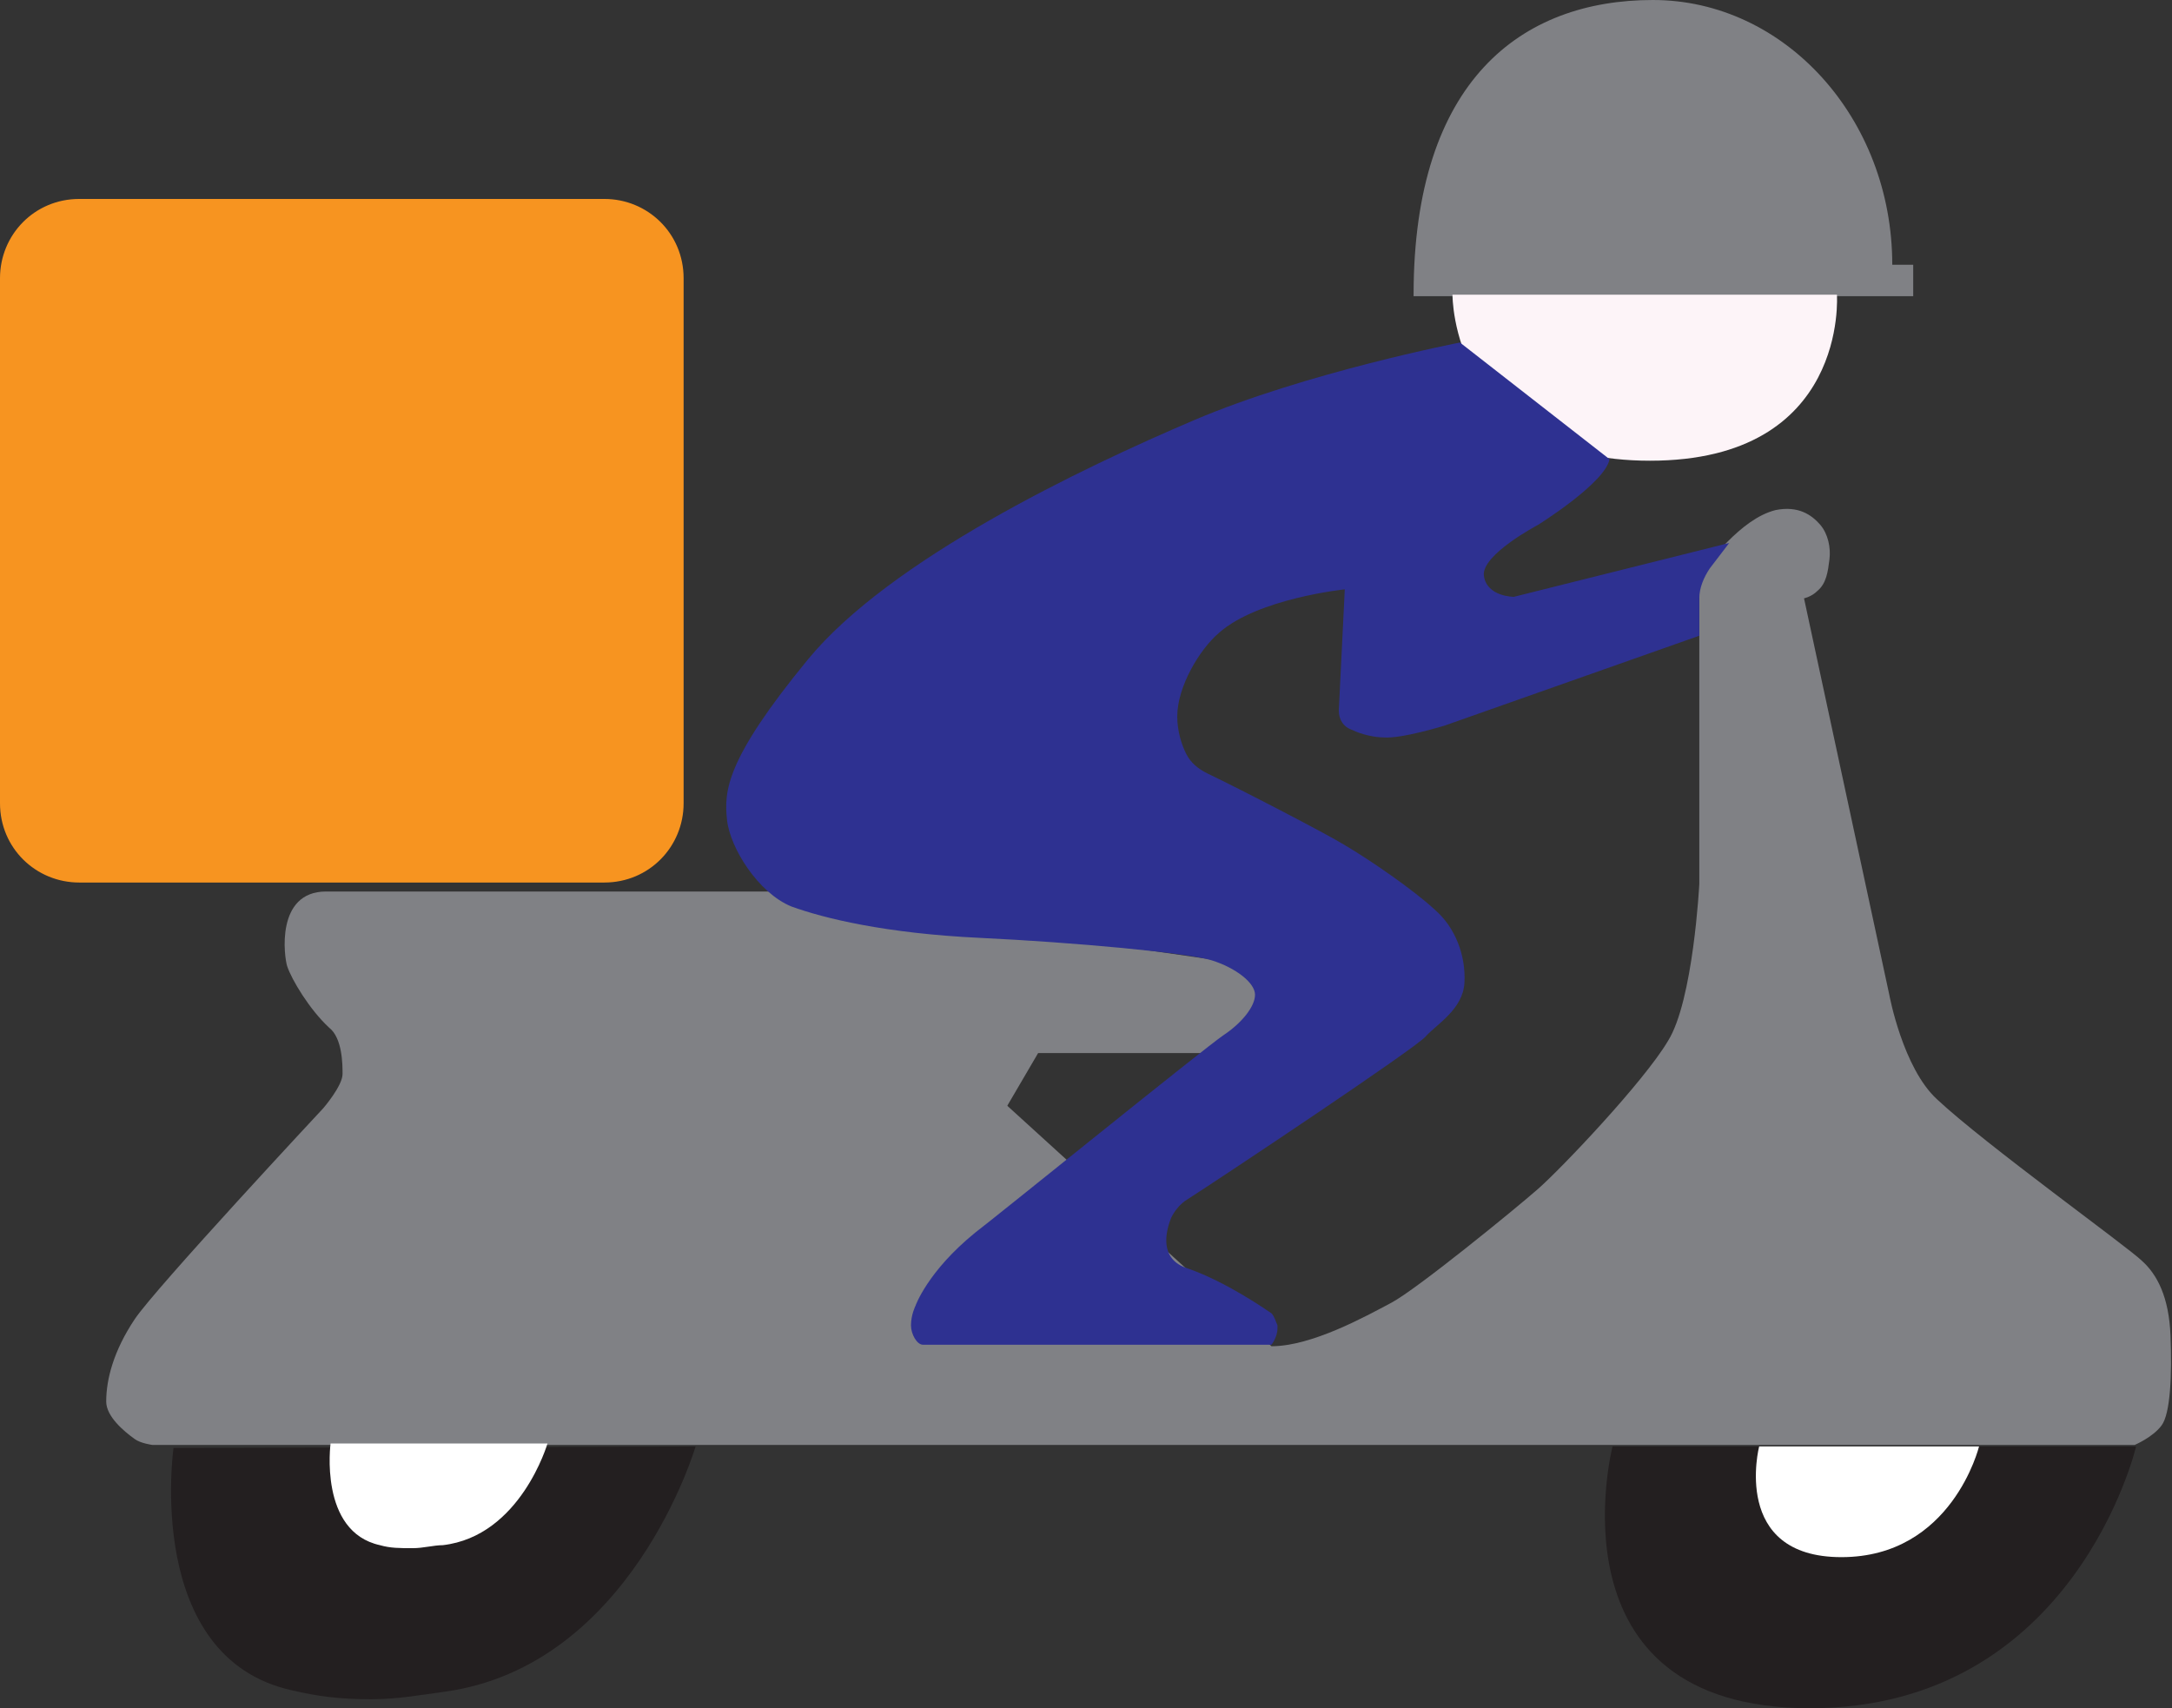<?xml version="1.0" encoding="UTF-8"?><svg id="Layer_1" xmlns="http://www.w3.org/2000/svg" viewBox="0 0 14.52 11.42"><rect x="0" y="0" width="14.52" height="11.42" fill="#333333" stroke="none"/><defs><style>.cls-1{fill:#fff;}.cls-2{fill:#2e3191;}.cls-3{fill:#808185;}.cls-4{fill:#fdf4f8;}.cls-5{fill:#f79420;}.cls-6{fill:#231f20;}</style></defs><path class="cls-5" d="M4.04,5.9H.53c-.29,0-.53-.23-.53-.53V1.86c0-.29,.23-.53,.53-.53h3.51c.29,0,.53,.23,.53,.53v3.51c0,.29-.23,.53-.53,.53Z"/><path class="cls-3" d="M9.45,1.97c0-1.43,.72-1.97,1.6-1.97s1.6,.79,1.6,1.77h.14v.21h-3.34Z"/><path class="cls-3" d="M5.16,5.99l3.81,.55-.93,.5h-1.1l-.96,1.64s-.07,.1-.07,.19,.1,.13,.1,.13h.15"/><path class="cls-4" d="M9.71,1.97s-.01,1.11,1.32,1.11,1.25-1.11,1.25-1.11"/><path class="cls-3" d="M8.5,9c.27,0,.63-.2,.8-.29s.82-.62,.98-.76,.71-.72,.87-.99c.17-.27,.21-1.05,.21-1.05V3.88s.07-.14,.19-.26c.09-.09,.2-.18,.32-.21,.15-.03,.24,.03,.3,.1,.05,.06,.07,.15,.06,.23s-.02,.16-.08,.21c-.04,.04-.09,.05-.09,.05l.57,2.65s.09,.49,.32,.7c.32,.3,1.28,.99,1.37,1.08,.1,.09,.18,.24,.19,.5s0,.52-.06,.6-.18,.13-.18,.13H1.02s-.08-.01-.12-.04c-.07-.05-.19-.15-.19-.25,0-.15,.05-.34,.19-.55,.14-.21,1.26-1.41,1.26-1.41,0,0,.13-.15,.13-.23,0-.06,0-.24-.09-.31-.13-.12-.25-.32-.28-.41-.02-.06-.08-.5,.26-.5s2.98,0,2.98,0"/><path class="cls-6" d="M10.78,9.67s-.45,1.75,1.32,1.75,2.18-1.75,2.18-1.75"/><path class="cls-1" d="M11.76,9.67s-.19,.74,.55,.74,.92-.74,.92-.74"/><path class="cls-6" d="M4.65,9.67s-.43,1.47-1.68,1.64c-.15,.02-.31,.05-.49,.05-.21,0-.36-.02-.53-.06-.99-.22-.79-1.62-.79-1.62"/><path class="cls-1" d="M3.66,9.65s-.18,.62-.7,.68c-.06,0-.13,.02-.2,.02-.09,0-.15,0-.22-.02-.41-.09-.33-.68-.33-.68"/><path class="cls-2" d="M10.76,3.07c-.03,.16-.48,.44-.48,.44,0,0-.38,.2-.36,.34s.2,.14,.2,.14l1.44-.36-.13,.17c-.04,.06-.07,.13-.07,.2v.25l-1.7,.6s-.29,.09-.41,.08c-.06,0-.15-.02-.21-.05-.06-.02-.09-.07-.09-.13l.04-.81s-.58,.06-.84,.29c-.13,.11-.28,.36-.28,.56,0,.1,.03,.19,.06,.25,.03,.06,.08,.1,.14,.13,.21,.1,.79,.4,.92,.48,.17,.1,.46,.3,.6,.43,.14,.12,.21,.31,.2,.49s-.19,.28-.26,.36c-.07,.08-1.33,.92-1.61,1.1-.04,.03-.07,.07-.09,.11-.04,.1-.08,.28,.11,.34,.26,.09,.53,.28,.56,.3,.02,.02,.03,.06,.04,.08v.02c0,.06-.04,.11-.04,.11,0,0-2.28,0-2.33,0-.04,0-.08-.07-.08-.13,0-.07,.03-.13,.03-.13,0,0,.08-.23,.4-.49,.12-.09,1.54-1.24,1.66-1.32,.12-.08,.21-.19,.21-.27s-.13-.18-.29-.23c-.16-.05-.92-.12-1.55-.15-.63-.03-1.04-.13-1.26-.21-.22-.09-.41-.39-.43-.58-.02-.19-.01-.4,.54-1.07s1.83-1.28,2.58-1.6,1.78-.52,1.78-.52"/></svg>